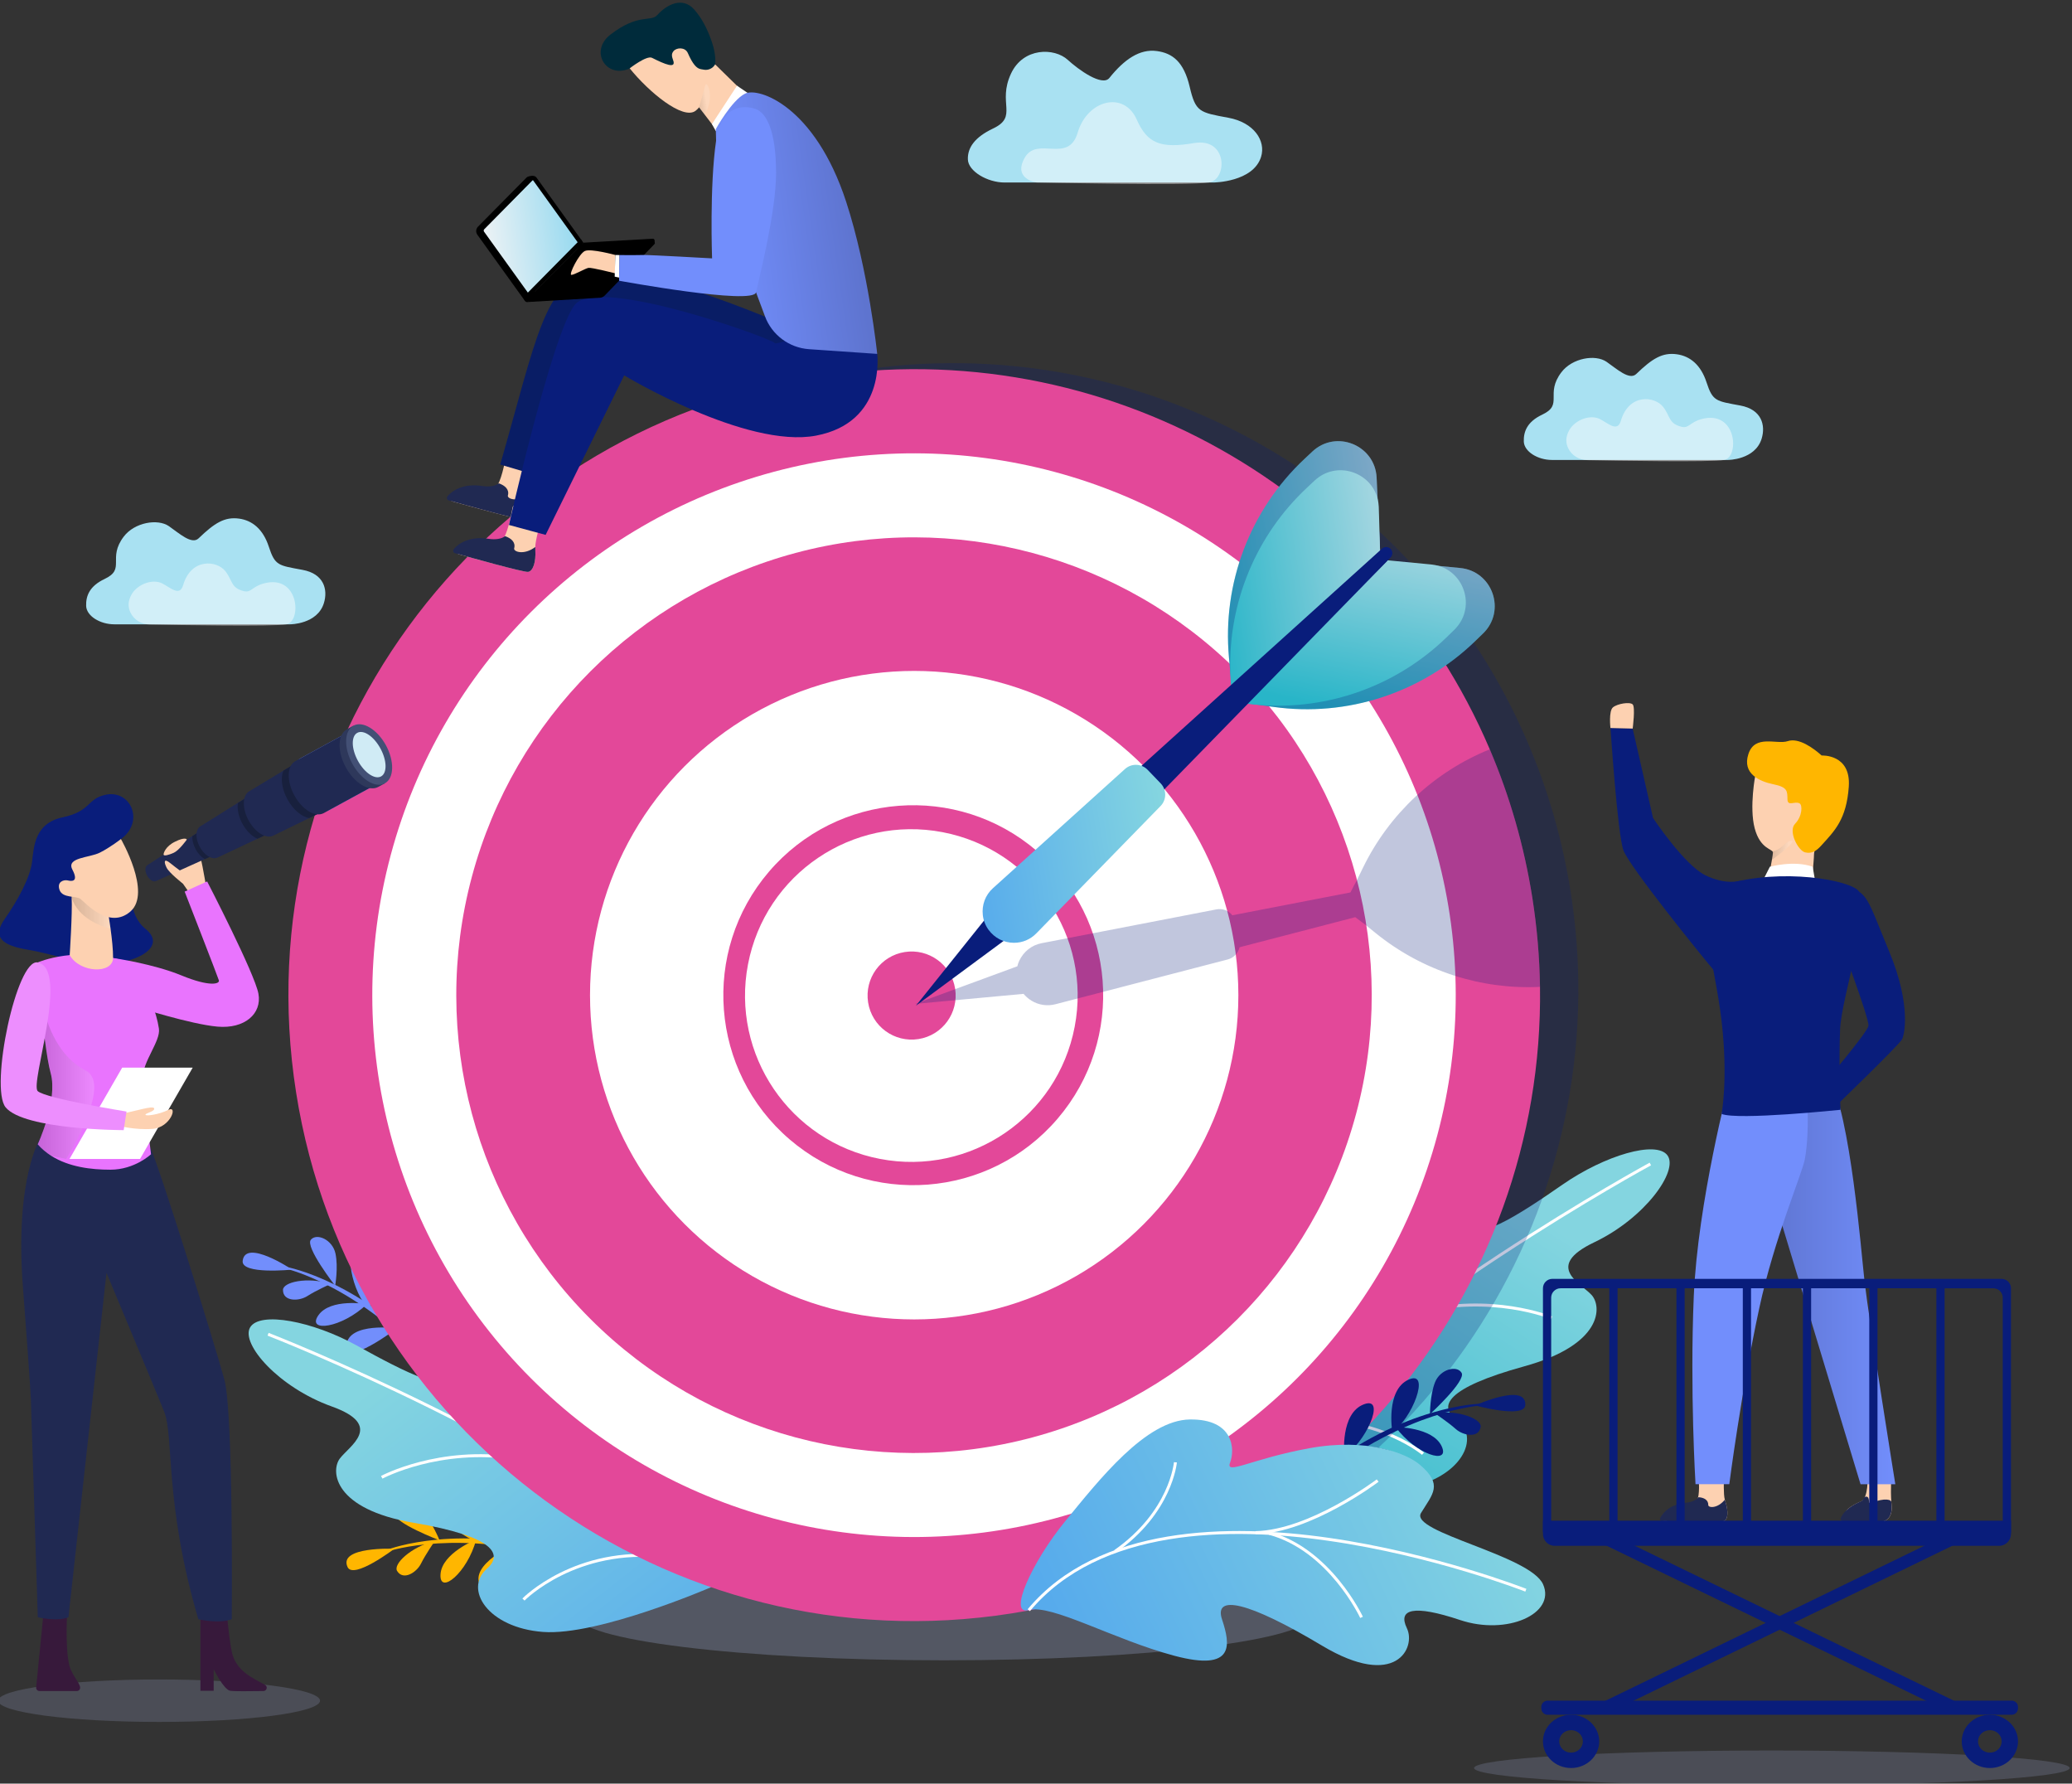 <?xml version="1.0" encoding="utf-8"?>
<!-- Generator: Adobe Illustrator 23.0.2, SVG Export Plug-In . SVG Version: 6.00 Build 0)  -->
<svg version="1.1" id="Layer_1" xmlns="http://www.w3.org/2000/svg" xmlns:xlink="http://www.w3.org/1999/xlink" x="0px" y="0px"
	 viewBox="0 0 330 284" style="enable-background:new 0 0 330 284;" xml:space="preserve">
<rect x="0" y="0" width="330" height="284" fill="#333333" stroke="none"/>
<style type="text/css">
	.st0{opacity:0.22;fill:#9FAAD4;}
	.st1{fill:#FFB600;}
	.st2{fill:#728EFC;}
	.st3{opacity:0.3;fill:#9FAAD4;}
	.st4{fill:url(#SVGID_1_);}
	.st5{fill:#FFFFFF;}
	.st6{fill:url(#SVGID_2_);}
	.st7{opacity:0.25;fill:#091D7B;}
	.st8{fill:#A9E1F2;}
	.st9{opacity:0.48;fill:#FFFFFF;}
	.st10{fill:#E34899;}
	.st11{fill:url(#SVGID_3_);}
	.st12{fill:url(#SVGID_4_);}
	.st13{fill:url(#SVGID_5_);}
	.st14{fill:#091D7B;}
	.st15{fill:url(#SVGID_6_);}
	.st16{fill:url(#SVGID_7_);}
	.st17{fill:url(#SVGID_8_);}
	.st18{fill:url(#SVGID_9_);}
	.st19{fill:#FDD1B1;}
	.st20{opacity:0.15;fill:url(#SVGID_10_);}
	.st21{fill:#202952;}
	.st22{fill:url(#SVGID_11_);}
	.st23{fill:#091D65;}
	.st24{fill:#002B3B;}
	.st25{fill:url(#SVGID_12_);}
	.st26{fill:url(#SVGID_13_);}
	.st27{opacity:0.15;fill:url(#SVGID_14_);}
	.st28{fill:#37193B;}
	.st29{fill:#18203D;}
	.st30{fill:#2E385B;}
	.st31{fill:#435075;}
	.st32{fill:#D0EBF5;}
	.st33{fill:#E974FE;}
	.st34{opacity:0.15;fill:url(#SVGID_15_);}
	.st35{fill:#ED8EFE;}
	.st36{opacity:0.15;fill:url(#SVGID_16_);}
	.st37{fill:url(#SVGID_17_);}
</style>
<g>
	<ellipse class="st0" cx="25.34" cy="270.8" rx="25.63" ry="3.38"/>
	<g>
		<path class="st1" d="M55.35,249.51c0.93,2.06,7.46-2.9,7.46-2.9S53.85,246.21,55.35,249.51z"/>
		<path class="st1" d="M63.24,250.13c-0.63-1.06,2.11-3.77,6.03-4.79c0,0-1.5,2.18-2.21,3.61
			C66.36,250.39,64.21,251.74,63.24,250.13z"/>
		<g>
			<path class="st1" d="M90.02,248.32c-16.8-5.02-27.97-1.38-28.08-1.34l-0.11-0.27c0.11-0.04,11.43-4.35,28.33,0.71L90.02,248.32z"
				/>
		</g>
		<path class="st1" d="M62.89,241c-0.23,1.47,7.11,4.26,7.11,4.26s-1.08-2.77-2.62-4.42C65.83,239.19,63.11,239.57,62.89,241z"/>
		<path class="st1" d="M75.85,245.13c0,0-5.49,2.17-5.69,5.55C69.95,254.05,74.43,250.46,75.85,245.13z"/>
		<path class="st1" d="M81.93,245.95c0,0-7.08,3.07-5.5,6.45C78.02,255.79,81.93,245.95,81.93,245.95z"/>
		<path class="st1" d="M85.09,246.28c0,0-1.84-6.43-5.88-6.37C75.17,239.96,81.59,246.02,85.09,246.28z"/>
		<path class="st1" d="M76.61,245.61c0,0-1.44-6.53-5.47-6.73C67.1,238.69,73.13,245.13,76.61,245.61z"/>
	</g>
	<g>
		<path class="st2" d="M38.65,200.76c-0.27,2.24,7.88,1.4,7.88,1.4S39.08,197.17,38.65,200.76z"/>
		<path class="st2" d="M45.07,205.39c0.01-1.23,3.76-2.13,7.64-0.97c0,0-2.42,1.08-3.76,1.95
			C47.61,207.23,45.06,207.27,45.07,205.39z"/>
		<g>
			<path class="st2" d="M68.91,217.74c-11.76-13.01-23.19-15.69-23.31-15.71l0.05-0.29c0.12,0.02,12.03,2.22,23.85,15.3
				L68.91,217.74z"/>
		</g>
		<path class="st2" d="M49.51,197.4c-0.96,1.14,3.87,7.33,3.87,7.33s0.52-2.93,0.05-5.13C52.96,197.38,50.44,196.29,49.51,197.4z"/>
		<path class="st2" d="M58.44,207.65c0,0-5.82-0.99-7.74,1.79C48.78,212.22,54.47,211.48,58.44,207.65z"/>
		<path class="st2" d="M63.22,211.51c0,0-7.65-1.05-8.05,2.66C54.77,217.89,63.22,211.51,63.22,211.51z"/>
		<path class="st2" d="M65.75,213.43c0,0,1.76-6.45-1.72-8.5C60.55,202.88,62.89,211.39,65.75,213.43z"/>
		<path class="st2" d="M58.84,208.46c0,0,2.16-6.33-1.18-8.59C54.31,197.61,56.12,206.25,58.84,208.46z"/>
	</g>
	<path class="st3" d="M208.93,257.17c0,3.98-26.23,7.2-58.58,7.2c-32.36,0-58.58-3.22-58.58-7.2c0-3.98,26.23-7.2,58.58-7.2
		C182.7,249.97,208.93,253.19,208.93,257.17z"/>
	<g>
		
			<linearGradient id="SVGID_1_" gradientUnits="userSpaceOnUse" x1="4528.389" y1="-160.34" x2="4547.542" y2="-88.516" gradientTransform="matrix(0.919 -0.394 0.394 0.919 -4033.871 2147.95)">
			<stop  offset="0" style="stop-color:#84D5E0"/>
			<stop  offset="1" style="stop-color:#57ABEC"/>
		</linearGradient>
		<path class="st4" d="M86.47,259.85c-8.77-0.67-12.64-6.8-8.93-10.06c2.62-2.3,1.22-5.13-11.61-7.31
			c-12.83-2.17-13.28-8.24-11.82-10.22c1.46-1.98,7.18-5.28-1.27-8.31c-8.45-3.02-14.52-9.96-13.01-12.58
			c1.51-2.62,9.95-1.03,17.08,2.92c7.13,3.95,16.13,8.68,14.65,3.7c-1.48-4.98,2.86-7.36,8.64-2.65c5.78,4.71,14.26,18.41,15.39,15
			c1.06-3.18,4.21-5.3,9.09,2.91c4.08,6.87,8.57,19.48,8.57,19.48S95.23,260.52,86.47,259.85z"/>
		<g>
			<path class="st5" d="M113.11,252.19c-25.62-22.03-70.06-39.35-70.5-39.52l0.17-0.44c0.45,0.17,44.96,17.52,70.64,39.6
				L113.11,252.19z"/>
		</g>
		<g>
			<path class="st5" d="M60.91,235.44l-0.23-0.42c0.09-0.05,9.23-4.92,21.44-3.04l-0.07,0.47C70.01,230.59,61,235.39,60.91,235.44z"
				/>
		</g>
		<g>
			<path class="st5" d="M83.54,254.86l-0.34-0.33c0.08-0.09,8.4-8.53,22.7-6.91l-0.05,0.47C91.8,246.49,83.62,254.77,83.54,254.86z"
				/>
		</g>
		<g>
			<path class="st5" d="M83.33,233.21c-3.31-1.97-6.29-13.27-6.41-13.75l0.46-0.12c0.03,0.12,3.05,11.59,6.2,13.46L83.33,233.21z"/>
		</g>
	</g>
	<g>
		
			<linearGradient id="SVGID_2_" gradientUnits="userSpaceOnUse" x1="5871.818" y1="1200.38" x2="5890.816" y2="1271.621" gradientTransform="matrix(-0.954 -0.299 -0.299 0.954 6203.171 802.827)">
			<stop  offset="0" style="stop-color:#84D5E0"/>
			<stop  offset="1" style="stop-color:#28B5C8"/>
		</linearGradient>
		<path class="st6" d="M224.07,236.91c8.65-1.56,11.89-8.04,7.87-10.91c-2.84-2.03-1.73-4.98,10.82-8.44
			c12.54-3.46,12.38-9.54,10.73-11.36c-1.65-1.82-7.68-4.53,0.42-8.39c8.1-3.86,13.44-11.37,11.67-13.83
			c-1.76-2.45-10-0.02-16.7,4.63s-15.18,10.26-14.2,5.16c0.97-5.1-3.59-7.03-8.87-1.76c-5.27,5.27-12.33,19.75-13.8,16.48
			c-1.38-3.06-4.72-4.85-8.75,3.82c-3.37,7.25-5.37,20.25-5.37,20.25S215.42,238.47,224.07,236.91z"/>
		<g>
			<path class="st5" d="M198.06,232.72l-0.34-0.33c23.32-24.56,64.6-47.03,65.01-47.26l0.23,0.42
				C262.54,185.77,221.33,208.22,198.06,232.72z"/>
		</g>
		<g>
			<path class="st5" d="M247.03,210.05c-0.09-0.04-9.54-3.9-21.34-0.84l-0.12-0.46c11.95-3.1,21.55,0.82,21.64,0.86L247.03,210.05z"
				/>
		</g>
		<g>
			<path class="st5" d="M226.48,231.65c-0.09-0.08-9.05-7.48-22.87-4.48l-0.1-0.46c14.05-3.06,23.19,4.5,23.28,4.58L226.48,231.65z"
				/>
		</g>
		<g>
			<path class="st5" d="M224.5,210.09l-0.28-0.38c2.94-2.18,4.79-13.9,4.8-14.02l0.47,0.07C229.42,196.25,227.6,207.79,224.5,210.09
				z"/>
		</g>
	</g>
	<path class="st0" d="M329.63,281.52c0,1.54-21.24,2.79-47.43,2.79c-26.2,0-47.43-1.25-47.43-2.79c0-1.54,21.24-2.79,47.43-2.79
		C308.4,278.74,329.63,279.98,329.63,281.52z"/>
	<path class="st7" d="M250.15,141.99c0.75,4.76,1.15,9.51,1.22,14.19c0.7,48.79-34.55,91.94-84.16,99.76
		C112.84,264.5,61.82,227.37,53.26,173C44.7,118.63,81.83,67.61,136.2,59.05c46.05-7.25,89.7,18.28,107.17,59.3
		C246.53,125.76,248.84,133.68,250.15,141.99z"/>
	<g>
		<path class="st8" d="M159.98,29.06h33.3c0,0,6.33-0.05,7.57-4.1c0.78-2.54-1.13-5.46-5.21-6.21c-4.6-0.85-5.22-0.9-6.16-4.92
			c-0.94-4.01-2.75-5.36-5.22-5.7c-2.74-0.38-5.21,1.33-7.57,4.28c-1.14,1.42-4.93-1.32-6.62-2.87c-2.13-1.96-7.09-2.02-9.05,2.18
			c-2.21,4.74,1.2,6.83-2.87,8.75c-2.87,1.36-4.06,3.02-4,4.91C154.2,27.26,157.26,29.06,159.98,29.06z"/>
		<path class="st9" d="M165.12,29.06c0,0-3.86-0.51-1.92-3.94c2-3.53,6.96,1.04,8.44-4c1.53-5.21,7.36-6.7,9.4-2.09
			c1.68,3.8,3.79,4.66,9.14,3.75c5.35-0.91,5.34,5.77,2.38,6.28C189.6,29.57,165.12,29.06,165.12,29.06z"/>
	</g>
	<g>
		<path class="st8" d="M247.19,73.24h27.99c0,0,4.35,0.01,5.39-3.39c0.65-2.13,0.02-4.65-3.4-5.28c-3.86-0.72-4.38-0.64-5.38-3.7
			c-0.92-2.81-2.65-4.17-4.73-4.46c-2.3-0.32-3.92,0.69-6.46,3.14c-1.1,1.06-3.13-0.84-4.73-1.94c-1.79-1.23-5.46-0.61-7.19,1.66
			c-2.66,3.5,0.38,5.13-3.05,6.75c-2.42,1.14-2.99,2.71-2.94,4.3C242.76,71.91,244.91,73.24,247.19,73.24z"/>
		<path class="st9" d="M252.82,73.27c-1.29-0.02-2.5-0.73-3.06-1.9c-0.37-0.77-0.47-1.74,0.17-2.88c0.94-1.65,3.35-2.54,4.89-1.76
			c1.31,0.66,2.78,2.15,3.33,0.27c1.28-4.38,5.4-3.95,6.75-2.19c1.14,1.48,0.84,2.65,2.93,3.15c1.18,0.28,1.28-0.72,3.16-1.23
			c5.66-1.53,6.08,6.09,3.59,6.52C272.48,73.61,257.39,73.36,252.82,73.27z"/>
	</g>
	<g>
		<path class="st8" d="M18.21,99.41H46.2c0,0,4.35,0.01,5.39-3.39c0.65-2.13,0.02-4.65-3.4-5.28c-3.86-0.72-4.38-0.64-5.38-3.7
			c-0.92-2.81-2.65-4.17-4.72-4.46c-2.3-0.32-3.92,0.69-6.46,3.14c-1.1,1.06-3.13-0.84-4.73-1.94c-1.79-1.23-5.46-0.61-7.19,1.66
			c-2.66,3.5,0.38,5.13-3.05,6.75c-2.42,1.14-2.99,2.71-2.94,4.3C13.78,98.08,15.93,99.41,18.21,99.41z"/>
		<path class="st9" d="M23.84,99.44c-1.29-0.02-2.5-0.73-3.06-1.9c-0.37-0.77-0.47-1.74,0.17-2.88c0.94-1.65,3.35-2.54,4.89-1.76
			c1.31,0.66,2.78,2.15,3.33,0.27c1.28-4.38,5.4-3.95,6.75-2.19c1.14,1.48,0.84,2.65,2.93,3.15c1.18,0.28,1.28-0.73,3.16-1.23
			c5.66-1.53,6.08,6.09,3.59,6.52C43.49,99.78,28.41,99.53,23.84,99.44z"/>
	</g>
	<path class="st10" d="M244.05,142.95c0.75,4.76,1.15,9.51,1.22,14.19c0.7,48.79-34.55,91.94-84.16,99.76
		c-54.37,8.56-105.39-28.57-113.95-82.94S75.73,68.57,130.1,60.01c46.05-7.25,89.7,18.28,107.17,59.3
		C240.43,126.72,242.74,134.64,244.05,142.95z"/>
	
		<ellipse transform="matrix(0.707 -0.707 0.707 0.707 -69.399 149.369)" class="st5" cx="145.6" cy="158.46" rx="86.29" ry="86.29"/>
	
		<ellipse transform="matrix(0.707 -0.707 0.707 0.707 -69.399 149.369)" class="st10" cx="145.6" cy="158.46" rx="72.91" ry="72.91"/>
	<circle class="st5" cx="145.6" cy="158.46" r="51.63"/>
	
		<ellipse transform="matrix(0.65 -0.759 0.759 0.65 -69.46 165.976)" class="st10" cx="145.6" cy="158.46" rx="30.27" ry="30.27"/>
	
		<ellipse transform="matrix(0.188 -0.982 0.982 0.188 -37.817 271.296)" class="st5" cx="145.19" cy="158.52" rx="26.49" ry="26.49"/>
	<path class="st10" d="M152.12,157.43c0.6,3.83-2.01,7.42-5.84,8.02c-3.83,0.6-7.42-2.01-8.02-5.84c-0.6-3.83,2.01-7.42,5.84-8.02
		C147.92,150.99,151.52,153.6,152.12,157.43z"/>
	<path class="st7" d="M244.05,142.95c0.75,4.76,1.15,9.51,1.22,14.19c-9.4,0.46-18.74-2.54-26.18-8.57l-1.7-1.38
		c-0.52-0.37-1.03-0.76-1.54-1.15l-18.43,4.79c-0.21,0.91-0.91,1.68-1.87,1.94l-27.44,7.13c-1.32,0.34-2.68,0.14-3.84-0.57
		c-0.49-0.3-0.9-0.67-1.25-1.08l-17.28,1.6l16.29-5.99c0.07-0.29,0.16-0.58,0.29-0.85c0.7-1.5,2.01-2.53,3.59-2.83l27.83-5.38
		c0.98-0.19,1.94,0.2,2.53,0.94l18.81-3.64c0.33-0.67,0.68-1.32,1.04-1.97l0.96-1.97c4.2-8.63,11.44-15.31,20.2-18.85
		C240.43,126.72,242.74,134.64,244.05,142.95z"/>
	<g>
		<g>
			<g>
				
					<linearGradient id="SVGID_3_" gradientUnits="userSpaceOnUse" x1="3147.961" y1="-125.302" x2="3175.981" y2="-125.302" gradientTransform="matrix(-0.988 0.156 0.156 0.988 3350.069 -279.015)">
					<stop  offset="0" style="stop-color:#A1D5E0"/>
					<stop  offset="1" style="stop-color:#28B5C8"/>
				</linearGradient>
				<path class="st11" d="M196.12,109.06l23.68-21.34l-0.39-8.24l-0.16-3.43c-0.25-5.18-6.46-7.7-10.24-4.15l-1.27,1.19
					c-8.65,8.12-13.08,19.77-12.01,31.58l0.2,2.18l0.19,2.16L196.12,109.06z"/>
				<path class="st7" d="M196.12,109.06l23.68-21.34l-0.39-8.24l-0.16-3.43c-0.25-5.18-6.46-7.7-10.24-4.15l-1.27,1.19
					c-8.65,8.12-13.08,19.77-12.01,31.58l0.2,2.18l0.19,2.16L196.12,109.06z"/>
				
					<linearGradient id="SVGID_4_" gradientUnits="userSpaceOnUse" x1="3148.349" y1="-122.978" x2="3176.059" y2="-122.978" gradientTransform="matrix(-0.988 0.156 0.156 0.988 3350.069 -279.015)">
					<stop  offset="0" style="stop-color:#A1D5E0"/>
					<stop  offset="1" style="stop-color:#28B5C8"/>
				</linearGradient>
				<path class="st12" d="M196.12,109.03l0,0.03l23.68-21.34l-0.21-7.04c-0.02-0.42-0.08-0.82-0.17-1.2
					c-1.05-4.35-6.58-6.21-10.06-2.95l-1.27,1.19c-8.05,7.56-12.44,18.18-12.15,29.14c0.02,0.74,0.06,1.49,0.12,2.23L196.12,109.03z
					"/>
			</g>
			
				<linearGradient id="SVGID_5_" gradientUnits="userSpaceOnUse" x1="3149.271" y1="-116.118" x2="3175.981" y2="-116.118" gradientTransform="matrix(-0.988 0.156 0.156 0.988 3350.069 -279.015)">
				<stop  offset="0" style="stop-color:#A1D5E0"/>
				<stop  offset="1" style="stop-color:#28B5C8"/>
			</linearGradient>
			<polygon class="st13" points="196.12,109.06 219.8,87.72 196.12,109.03 			"/>
		</g>
		<polygon class="st14" points="161.01,148.96 157.63,145.45 145.87,160.14 		"/>
		<g>
			<g>
				
					<linearGradient id="SVGID_6_" gradientUnits="userSpaceOnUse" x1="-1880.673" y1="7138.383" x2="-1852.652" y2="7138.383" gradientTransform="matrix(-0.203 0.979 -0.979 -0.203 6830.363 3376.65)">
					<stop  offset="0" style="stop-color:#A1D5E0"/>
					<stop  offset="1" style="stop-color:#28B5C8"/>
				</linearGradient>
				<path class="st15" d="M198.48,111.96l22.45-22.63l8.21,0.78l3.41,0.33c5.17,0.49,7.38,6.82,3.65,10.43l-1.25,1.21
					c-8.53,8.25-20.37,12.12-32.12,10.48l-2.17-0.3l-2.15-0.3L198.48,111.96z"/>
				<path class="st7" d="M198.48,111.96l22.45-22.63l8.21,0.78l3.41,0.33c5.17,0.49,7.38,6.82,3.65,10.43l-1.25,1.21
					c-8.53,8.25-20.37,12.12-32.12,10.48l-2.17-0.3l-2.15-0.3L198.48,111.96z"/>
				
					<linearGradient id="SVGID_7_" gradientUnits="userSpaceOnUse" x1="-1880.285" y1="7140.707" x2="-1852.574" y2="7140.707" gradientTransform="matrix(-0.203 0.979 -0.979 -0.203 6830.363 3376.65)">
					<stop  offset="0" style="stop-color:#A1D5E0"/>
					<stop  offset="1" style="stop-color:#28B5C8"/>
				</linearGradient>
				<path class="st16" d="M198.51,111.96l-0.03,0l22.45-22.63l-0.08-0.13l7.1,0.68c0.42,0.04,0.81,0.12,1.19,0.23
					c4.29,1.26,5.89,6.87,2.46,10.19l-1.25,1.22c-7.93,7.67-18.75,11.56-29.69,10.74c-0.74-0.05-1.48-0.13-2.22-0.23L198.51,111.96z
					"/>
			</g>
			
				<linearGradient id="SVGID_8_" gradientUnits="userSpaceOnUse" x1="-1879.363" y1="7147.566" x2="-1852.652" y2="7147.566" gradientTransform="matrix(-0.203 0.979 -0.979 -0.203 6830.363 3376.65)">
				<stop  offset="0" style="stop-color:#A1D5E0"/>
				<stop  offset="1" style="stop-color:#28B5C8"/>
			</linearGradient>
			<polygon class="st17" points="198.48,111.96 220.93,89.33 198.51,111.96 			"/>
		</g>
		<path class="st14" d="M158.59,147.9L158.59,147.9c1.41,1.46,3.74,1.47,5.16,0.02l57.73-59.16c0.37-0.38,0.37-0.98,0-1.36l0,0
			c-0.37-0.38-0.97-0.4-1.36-0.05l-61.36,55.4C157.27,144.1,157.19,146.44,158.59,147.9z"/>
		
			<linearGradient id="SVGID_9_" gradientUnits="userSpaceOnUse" x1="3189.079" y1="-84.73" x2="3220.802" y2="-84.73" gradientTransform="matrix(-0.988 0.156 0.156 0.988 3350.069 -279.015)">
			<stop  offset="0" style="stop-color:#84D5E0"/>
			<stop  offset="1" style="stop-color:#57ABEC"/>
		</linearGradient>
		<path class="st18" d="M158.14,141.43c-1.2,1.08-1.79,2.64-1.61,4.28c0.09,0.84,0.41,1.65,0.91,2.34c0.97,1.32,2.43,2.06,4.03,2.07
			c1.36,0.01,2.63-0.53,3.58-1.5l19.79-20.28c0.98-1,0.98-2.6,0.01-3.61l-2.07-2.15c-0.97-1.01-2.57-1.07-3.61-0.13L158.14,141.43z"
			/>
	</g>
	<g>
		<g>
			<path class="st14" d="M293.91,141.02c3.67,1.26,3.3,1.62,6.99,10.52c3.64,8.79,2.33,13.56,2,14.01
				c-1.01,1.4-10.4,10.45-10.4,10.45l-2.27-3.17c0,0,7.19-8.39,7.35-9.5c0.16-1.11-4.5-13.44-4.45-13.46
				C296.52,148.67,291.81,140.3,293.91,141.02z"/>
			<g>
				<path class="st19" d="M279.58,123.36c0,0-1.01,5.12-0.12,8.52c0.9,3.39,2.91,3.27,2.91,3.87c0,0.6-1.22,6.81-1.22,6.81
					l7.07,1.09c0,0,0.71-6.71,0.69-7.61c-0.02-0.9,2.28-7.02,0.89-9.35C288.41,124.36,279.58,123.36,279.58,123.36z"/>
				<path class="st1" d="M290.13,120.3c-1.3-1.17-3.64-2.88-5.4-2.29c-1.76,0.59-5.25-1.15-6.28,2.09c-0.98,3.07,1.73,4.32,4,4.78
					c2.27,0.46,2.21,1.1,2.23,2.36c0.01,1.26,1.18,0.25,1.94,0.69c0.47,0.27,0.44,2.03-0.72,3.23c-1.16,1.2,0.51,4.31,1.59,4.56
					c1.08,0.25,1.78-0.2,2.61-1.12c2.06-2.28,3.98-4.1,4.35-9.34C294.82,120.02,290.13,120.3,290.13,120.3z"/>
				
					<linearGradient id="SVGID_10_" gradientUnits="userSpaceOnUse" x1="5371.65" y1="812.744" x2="5374.731" y2="812.744" gradientTransform="matrix(-0.996 -0.09 -0.09 0.996 5708.122 -190.416)">
					<stop  offset="0" style="stop-color:#FFFFFF"/>
					<stop  offset="1" style="stop-color:#000000"/>
				</linearGradient>
				<path class="st20" d="M285.03,133.92c-0.78,0.18-1.51,1.55-2.78,1.61l-0.06,1.4C282.2,136.93,286.95,133.48,285.03,133.92z"/>
			</g>
			<path class="st5" d="M280.92,139.91l0.96-1.9c0,0,3.83-1.07,6.82,0l0.45,2.62L280.92,139.91z"/>
			<g>
				<path class="st19" d="M294.34,240.24c-0.84,0.69-0.34,2.05,0.74,2.05h4.49c0.8,0,1.9-0.64,1.69-2.69
					c-0.01-0.13-0.02-0.26-0.03-0.39c-0.08-1-0.08-2.17-0.05-3.14c0.03-1.15,0.09-2.02,0.09-2.02l-3.42-2.06l-0.68-0.41
					c0,0,0.02,0.14,0.05,0.39c0.1,0.76,0.29,2.52,0.22,4.11c-0.05,1.07-0.22,2.05-0.61,2.61c-0.13,0.18-0.28,0.31-0.46,0.39
					C295.47,239.45,294.81,239.85,294.34,240.24z"/>
				<path class="st21" d="M293.19,241.67c-0.13,0.3,0.09,0.62,0.41,0.62h5.96c0.8,0,1.9-0.64,1.69-2.69
					c-0.01-0.13-0.02-0.26-0.03-0.39c0.06-0.39-0.92-0.81-3.27,0.12c-0.51,0.2-0.03-1.04-0.75-1.02c-0.37,0.01-0.45,0.47-0.6,0.6
					c-0.08,0.07-0.17,0.12-0.26,0.16C294.25,239.96,293.48,241.01,293.19,241.67z"/>
			</g>
			<linearGradient id="SVGID_11_" gradientUnits="userSpaceOnUse" x1="280.8" y1="203.948" x2="301.857" y2="203.948">
				<stop  offset="0" style="stop-color:#5E74CF"/>
				<stop  offset="1" style="stop-color:#728EFC"/>
			</linearGradient>
			<path class="st22" d="M280.8,185.03l15.52,51.3h5.54c0,0-4.21-26.2-4.91-32.38c-0.55-4.88-2.22-26.2-5.62-32.38l-10.53,1.11
				V185.03z"/>
			<g>
				<path class="st19" d="M274.59,242.19c-0.49,0.19-6.73,0.08-9.34,0.02c-0.53-0.01-0.78-0.66-0.39-1.03
					c0.64-0.62,1.79-1.34,3.75-1.52c0.85-0.08,1.37-0.36,1.68-0.82c0.43-0.64,0.32-3.12,0.23-4.4c-0.02-0.27,0.57-0.66,0.54-0.96
					c-0.22-2.67,3.78,0.4,3.78,0.4s-0.31,0.68-0.3,1.22c0.03,0.78-0.07,2.77,0.16,3.68c0.03,0.13,0.07,0.26,0.11,0.38
					C275.3,240.7,275.2,241.95,274.59,242.19z"/>
				<path class="st21" d="M274.59,242.19c-0.53,0.2-7.81,0.06-9.9,0.01c-0.27-0.01-0.37-0.29-0.25-0.53c0.42-0.84,1.6-2.16,4.11-2.4
					c0.85-0.08,1.66-0.42,1.96-0.87c0.88,0.05,1.58,0.44,1.56,1.24c-0.01,0.47,1.48,0.6,2.64-0.85c0.03,0.13,0.07,0.26,0.11,0.38
					C275.3,240.7,275.2,241.95,274.59,242.19z"/>
			</g>
			<path class="st2" d="M275.42,172.36c0,0-5.03,19.04-5.66,34.08c-0.63,15.04,0.28,29.88,0.28,29.88h5.38c0,0,1.88-14.65,4.79-28.1
				c2.39-11.07,6.81-21.34,7.24-23.63c0.95-5.07,0.17-13.02,0.17-13.02L275.42,172.36z"/>
			<path class="st14" d="M273.12,141.41c8.63-3.32,20.2-1.62,22.64,0.21c2.69,2.01-2.45,16.97-2.69,22.2
				c-0.24,5.22,0.06,12.89,0.06,12.89s-16.37,1.7-18.94,0.66c0,0,1.07-5.55,0-14.81C273.12,153.29,269.59,142.77,273.12,141.41z"/>
			<path class="st14" d="M277.24,140.22c0,0-2.27,0.8-5.65-0.86c-3.38-1.67-8.32-9.12-8.32-9.12l-3.24-14.23l-3.53-0.09
				c0,0,1.11,16.87,2.06,19.48c0.95,2.61,12.67,17.08,14.31,19C274.51,156.33,277.24,140.22,277.24,140.22z"/>
			<path class="st19" d="M260.03,116.01c0,0,0.45-3.41,0-3.85c-0.45-0.44-2.43-0.12-3.14,0.47c-0.71,0.59-0.4,3.29-0.4,3.29
				L260.03,116.01z"/>
		</g>
		<g>
			<path class="st14" d="M318.39,246.14h-70.77c-1.04,0-1.88-0.84-1.88-1.88v-2.12h74.54v2.12
				C320.27,245.29,319.43,246.14,318.39,246.14z"/>
			<path class="st14" d="M247.24,203.63c-0.83,0-1.5,0.67-1.5,1.5l0,0v38.78l1.31,1.67v-38.95c0-0.83,0.67-1.5,1.5-1.5h7.76v38.78
				l1.31,1.67v-40.45H267v38.78l1.31,1.67v-40.45h9.26v38.78l1.31,1.67v-40.45h8.26v38.78l1.31,1.67v-40.45h9.26v38.78l1.31,1.67
				v-40.45h9.38v38.78l1.31,1.67v-40.45h7.76c0.83,0,1.5,0.67,1.5,1.5v37.28l1.31,0.13v-38.91l0,0c0-0.83-0.67-1.5-1.5-1.5H247.24z"
				/>
			<path class="st14" d="M320.39,273.04h-73.9c-0.56,0-1.01-0.45-1.01-1.01v-0.23c0-0.56,0.45-1.01,1.01-1.01h73.9
				c0.56,0,1.01,0.45,1.01,1.01v0.23C321.39,272.59,320.94,273.04,320.39,273.04z"/>
			<path class="st14" d="M250.22,273.04c-2.48,0-4.48,1.9-4.48,4.24s2,4.24,4.48,4.24c2.47,0,4.48-1.9,4.48-4.24
				S252.69,273.04,250.22,273.04z M250.22,279.07c-1.04,0-1.89-0.8-1.89-1.79c0-0.99,0.84-1.79,1.89-1.79c1.04,0,1.88,0.8,1.88,1.79
				C252.1,278.27,251.26,279.07,250.22,279.07z"/>
			<path class="st14" d="M316.92,273.04c-2.48,0-4.48,1.9-4.48,4.24s2,4.24,4.48,4.24c2.47,0,4.48-1.9,4.48-4.24
				S319.39,273.04,316.92,273.04z M316.92,279.07c-1.04,0-1.89-0.8-1.89-1.79c0-0.99,0.84-1.79,1.89-1.79c1.04,0,1.88,0.8,1.88,1.79
				C318.8,278.27,317.96,279.07,316.92,279.07z"/>
			<g>
				<path class="st14" d="M310.48,272.61l-54.94-26.65c-0.43-0.21-0.61-0.73-0.4-1.17l0.09-0.18c0.21-0.43,0.73-0.61,1.17-0.4
					l54.94,26.66c0.43,0.21,0.61,0.73,0.4,1.17l-0.09,0.18C311.44,272.64,310.91,272.82,310.48,272.61z"/>
				<path class="st14" d="M255.55,270.88l54.92-26.69c0.43-0.21,0.96-0.03,1.17,0.4l0.09,0.18c0.21,0.43,0.03,0.96-0.4,1.17
					l-54.92,26.69c-0.43,0.21-0.96,0.03-1.17-0.4l-0.09-0.18C254.94,271.62,255.12,271.09,255.55,270.88z"/>
			</g>
		</g>
	</g>
	<g>
		<g>
			<path class="st19" d="M83.09,82.65c-0.63,0.07-7.93-1.94-10.97-2.79c-0.62-0.17-0.71-1-0.15-1.32c0.94-0.54,2.51-1.03,4.86-0.65
				c1.02,0.16,1.72-0.01,2.22-0.45c0.7-0.62,1.32-3.57,1.6-5.1c0.06-0.33,0.87-0.61,0.93-0.97c0.55-3.2,4.32,1.62,4.32,1.62
				s-0.57,0.71-0.72,1.35c-0.21,0.93-0.91,3.23-0.93,4.37c0,0.17,0,0.33,0.01,0.48C84.38,81.12,83.88,82.56,83.09,82.65z"/>
			<path class="st21" d="M83.09,82.65c-0.68,0.08-9.19-2.29-11.64-2.98c-0.31-0.09-0.35-0.45-0.14-0.7
				c0.74-0.86,2.54-2.06,5.55-1.58c1.02,0.16,2.07,0.01,2.57-0.43c1.01,0.33,1.72,1,1.46,1.93c-0.15,0.55,1.56,1.16,3.36-0.2
				c0,0.17,0,0.33,0.01,0.48C84.38,81.12,83.88,82.56,83.09,82.65z"/>
		</g>
		<path class="st23" d="M124.07,51.35c0,0-22.3-9.64-29.85-8.04c-7.54,1.6-8.79,10.58-14.55,30.66l6.66,1.97l9.82-21.06l32,5.31
			L124.07,51.35z"/>
		<path class="st24" d="M114.37,11.46l-0.47-1.21c0,0,0.22-1.42-0.52-3.56c-0.73-2.14-1.64-3.86-2.83-5.19
			c-1.85-2.07-4.34-0.8-5.87,0.9c-1.03,1.15-3.03-0.33-7.48,3.13c-3.35,2.6-0.7,7.05,3.09,5.37c4.3-1.91,10.14,2.44,10.14,2.44
			l3.46-0.5L114.37,11.46z"/>
		<path class="st19" d="M103.85,9.21c2.04,1.03,3.86,1.78,3.37,0.42c-0.23-0.64-0.32-1.04,0.05-1.49c0.49-0.59,1.85-0.67,2.28,0.31
			c0.76,1.74,1.4,2.48,2.11,2.57c0.13,0.02,0.27,0.04,0.41,0.07c0.72,0.15,1.46-0.2,1.83-0.84l0,0l4.76,4.66L114,20.56l-2.66-3.47
			c-0.17,0.21-0.36,0.4-0.57,0.56c-2.01,1.5-7.45-3-10.48-6.77C100.3,10.88,102.99,8.77,103.85,9.21z"/>
		<polygon class="st5" points="119.17,14.86 117.38,13.65 113.39,19.76 114.01,20.88 		"/>
		<g>
			<path class="st19" d="M84.09,91.06c-0.63,0.07-7.93-1.94-10.97-2.79c-0.62-0.17-0.71-1-0.15-1.32c0.94-0.54,2.51-1.03,4.86-0.65
				c1.02,0.16,1.72-0.01,2.22-0.45c0.7-0.62,1.32-3.57,1.6-5.1c0.06-0.33,0.87-0.61,0.93-0.97c0.55-3.2,4.32,1.62,4.32,1.62
				s-0.57,0.71-0.72,1.35c-0.21,0.93-0.91,3.23-0.93,4.37c0,0.17,0,0.33,0.01,0.48C85.38,89.53,84.88,90.97,84.09,91.06z"/>
			<path class="st21" d="M84.09,91.06c-0.68,0.08-9.19-2.29-11.64-2.98c-0.31-0.09-0.35-0.45-0.14-0.7
				c0.74-0.86,2.54-2.06,5.55-1.58c1.02,0.16,2.07,0.01,2.57-0.43c1.01,0.33,1.72,1,1.46,1.93c-0.15,0.55,1.56,1.16,3.36-0.2
				c0,0.17,0,0.33,0.01,0.48C85.38,89.53,84.88,90.97,84.09,91.06z"/>
		</g>
		<path class="st14" d="M135.13,50.26l4.58,6.09c0,0,1.45,10.88-9.72,13.01c-11.16,2.13-30.58-9.59-30.58-9.59L86.9,85.17
			l-5.84-1.58c0,0,6.83-30.31,10.47-35.04c3.65-4.74,31.62,5.44,31.85,6.07C123.62,55.24,135.13,50.26,135.13,50.26z"/>
		<g>
			<polygon points="104.22,38.2 104.29,38.71 102.43,39.25 			"/>
			<polygon points="92.91,38.64 92.51,38.09 91.76,40.42 			"/>
			<polygon points="84.87,28 84.24,28.09 84.23,28.84 			"/>
			<path d="M84.06,48.09c0,0-0.34,0.12-0.58-0.35c-0.24-0.48,1.07-1.75,1.07-1.75l1.41,0.93L84.06,48.09z"/>
			<path d="M83.48,47.74l8.92-9.02l-7.43-10.33c-0.27-0.38-0.82-0.42-1.14-0.09l-7.7,7.79c-0.34,0.35-0.39,0.89-0.1,1.29
				L83.48,47.74z"/>
			<path d="M83.99,47.66l11.51-0.68c0.28-0.02,0.55-0.14,0.74-0.34l7.92-8.19c0.17-0.17,0.03-0.46-0.2-0.44l-11.05,0.63L83.99,47.66
				z"/>
			<path d="M84.06,48.09l11.5-0.68c0.28-0.02,0.55-0.14,0.74-0.34l7.92-8.19c0.17-0.17,0.03-0.46-0.2-0.44l-11.05,0.63L84.06,48.09z
				"/>
			<path d="M84.41,47.24L92.55,39c0.21-0.21,0.23-0.53,0.06-0.77l-7.14-9.92c-0.27-0.38-0.82-0.42-1.14-0.09l-7.7,7.79
				c-0.34,0.35-0.39,0.89-0.1,1.29l7.11,9.87C83.83,47.43,84.19,47.46,84.41,47.24z"/>
			
				<linearGradient id="SVGID_12_" gradientUnits="userSpaceOnUse" x1="3504.877" y1="-196.632" x2="3519.419" y2="-196.632" gradientTransform="matrix(-0.99 0.143 0.143 0.99 3588.692 -271.394)">
				<stop  offset="0" style="stop-color:#9CDBF0"/>
				<stop  offset="1" style="stop-color:#F0F3F5"/>
			</linearGradient>
			<path class="st25" d="M92,38.57l-7.09-9.85l-0.09-0.01l-7.69,7.79c-0.11,0.11-0.12,0.28-0.03,0.4l6.97,9.69L92,38.57z"/>
		</g>
		<path class="st19" d="M98,40.6c0,0-3.9-1.06-4.84-0.64c-0.94,0.42-2.61,3.77-2.17,3.81c0.43,0.03,2.24-1.04,2.75-1.12
			c0.51-0.07,4.24,0.87,4.24,0.87L98,40.6z"/>
		
			<linearGradient id="SVGID_13_" gradientUnits="userSpaceOnUse" x1="3460.146" y1="-192.255" x2="3481.198" y2="-192.255" gradientTransform="matrix(-0.99 0.143 0.143 0.99 3588.692 -271.394)">
			<stop  offset="0" style="stop-color:#5E74CF"/>
			<stop  offset="1" style="stop-color:#728EFC"/>
		</linearGradient>
		<path class="st26" d="M114,20.56c0,0,2.52-4.57,4.66-5.65c2.14-1.07,11.12,1.96,16.1,17.2c3.56,10.89,4.95,24.24,4.95,24.24
			l-10.86-0.75c-3.17-0.22-5.92-2.27-7.02-5.25c-1.69-4.58-4.18-11.13-5.53-13.93C114.11,31.89,114,20.56,114,20.56z"/>
		<path class="st2" d="M120.39,17.37c0,0-5.27-2.18-6.34,5.04c-1.06,7.22-0.64,18.73-0.64,18.73s-9.89-0.56-10.95-0.54
			c-1.74,0.04-3.82,0.01-3.82,0.01L98.6,44.7c0,0,21.37,3.93,21.81,1.85c0.58-2.7,3.17-12.72,3.19-18.98
			C123.61,20.78,122.04,17.99,120.39,17.37z"/>
		
			<linearGradient id="SVGID_14_" gradientUnits="userSpaceOnUse" x1="3480.64" y1="-214.213" x2="3482.658" y2="-214.213" gradientTransform="matrix(-0.99 0.143 0.143 0.99 3588.692 -271.394)">
			<stop  offset="0" style="stop-color:#FFFFFF"/>
			<stop  offset="1" style="stop-color:#000000"/>
		</linearGradient>
		<path class="st27" d="M111.34,17.09c0,0,0.75-2.54,0.97-3.49c0.22-0.96,1.63,1.71-0.06,4.68L111.34,17.09z"/>
		<polygon class="st5" points="98.64,40.61 98,40.6 97.9,44.05 98.6,44.2 		"/>
	</g>
	<g>
		<path class="st19" d="M30.17,142.19c0,0-1.81-2.69-2.47-3.28c-0.67-0.59-2.02-1.99-0.38-3.23c1.64-1.24,3.33-2.03,3.95-1.21
			c0.62,0.82,1.51,6.44,1.51,6.44L30.17,142.19z"/>
		<path class="st14" d="M21.01,141.18c0,0-0.77,4.35,2.16,6.72c3.37,2.73-1.03,5.27-5.7,5.5c-4.67,0.23-9.01-1.51-13-2.17
			c-3.99-0.66-5.84-1.92-3.69-4.95c2.14-3.03,4.03-6.65,4.32-9.01c0.3-2.36,0.35-6.17,4.88-7.13c4.52-0.96,3.83-2.92,6.78-3.58
			c4-0.89,6.23,4.08,2.73,6.87C16.03,136.16,21.01,141.18,21.01,141.18z"/>
		<path class="st28" d="M31.92,256.64v12.58h2.11v-3.43c0,0,1.62,3.28,2.63,3.43c0.65,0.1,3.2,0.07,5.3,0.04
			c0.54-0.01,0.72-0.72,0.25-0.98c-1.92-1.09-4.71-2.19-5.32-5.4c-0.53-2.78-0.78-6.41-0.78-6.41L31.92,256.64z"/>
		<path class="st28" d="M6.98,256.33l-1.22,12.35c-0.03,0.31,0.21,0.58,0.53,0.58h5.95c0.32,0,0.56-0.28,0.52-0.6
			c-0.09-0.73-1.36-2.07-1.71-3.45c-0.76-3.03-0.3-9.32-0.3-9.32L6.98,256.33z"/>
		<path class="st21" d="M6.47,181.13c0,0-4.15,6.35-2.82,23.78c1.33,17.44,1.28,18.32,1.28,18.32l1.09,34.28c0,0,3.1,0.74,4.88,0
			l6.06-54.84c0,0,7.54,18.04,9.16,22.03c1.63,3.99,0,14.55,5.47,33.13c0,0,3.25,0.77,5.32,0c0,0,0.3-32.75-1.18-38.18
			c-1.48-5.44-10.28-33.7-11.79-36.93C22.41,179.5,6.47,181.13,6.47,181.13z"/>
		<g>
			<path class="st21" d="M33.61,131.21l2.25,4.12l-3.23,1.46l-7.77,3.5l-0.01-0.01c-0.41,0.22-1.04-0.16-1.42-0.86
				c-0.38-0.69-0.36-1.44,0.05-1.66l0-0.01l7.15-4.63L33.61,131.21z"/>
			<path class="st29" d="M33.61,131.21l2.25,4.12l-3.23,1.46c-0.54-0.29-1.08-0.84-1.47-1.57c-0.4-0.73-0.57-1.48-0.52-2.09
				L33.61,131.21z"/>
			<path class="st21" d="M40.23,126.39l3.27,5.99l-2.49,1.17l-6.37,3l-0.02,0.01l-0.11,0.05l-0.01-0.02
				c-0.8,0.3-1.97-0.43-2.68-1.74c-0.71-1.3-0.7-2.68-0.01-3.2l-0.01-0.01l0.1-0.06c0.01,0,0.01-0.01,0.01-0.01l0.01,0l5.96-3.73
				L40.23,126.39z"/>
			<path class="st29" d="M40.23,126.39l3.27,5.99l-2.49,1.17c-0.87-0.36-1.77-1.22-2.4-2.39c-0.64-1.17-0.87-2.39-0.71-3.31
				L40.23,126.39z"/>
			<path class="st21" d="M48.27,120.82l4.27,7.83l-3.29,1.61l-5.63,2.75l-0.04,0.02c-1.14,0.62-2.93-0.45-3.99-2.4
				c-1.06-1.95-1-4.04,0.14-4.66c0.02-0.01,0.03-0.01,0.05-0.02l0-0.01l5.37-3.24L48.27,120.82z"/>
			<path class="st2" d="M47.83,120.76c-1.34,0.73-1.41,3.18-0.16,5.46c1.25,2.29,3.34,3.55,4.68,2.82l0,0l8.71-4.75l-4.52-8.29
				L47.83,120.76z"/>
			<path class="st29" d="M48.27,120.82l4.27,7.83l-3.29,1.61c-1.19-0.19-2.57-1.33-3.48-3c-0.91-1.68-1.12-3.44-0.63-4.55
				L48.27,120.82z"/>
			<path class="st21" d="M47.04,121.19c-1.34,0.73-1.41,3.18-0.16,5.46c1.25,2.29,3.34,3.55,4.68,2.82l0,0l8.71-4.75l-4.52-8.29
				L47.04,121.19z"/>
			<path class="st30" d="M60.43,119.25c-1.04-1.9-2.6-3.17-3.94-3.34l-0.2-0.36l-1.04,0.57c-1.48,0.81-1.56,3.52-0.18,6.05
				c1.38,2.54,3.7,3.94,5.18,3.13l1.04-0.57l-0.2-0.36C61.68,123.16,61.46,121.16,60.43,119.25z"/>
			<path class="st31" d="M61.47,118.68c1.38,2.54,1.3,5.25-0.18,6.05c-1.48,0.81-3.8-0.6-5.18-3.13c-1.38-2.54-1.3-5.25,0.18-6.05
				C57.77,114.74,60.09,116.15,61.47,118.68z"/>
			<path class="st32" d="M60.59,119.18c1.05,1.92,1.09,3.91,0.1,4.45c-0.99,0.54-2.65-0.58-3.69-2.49c-1.05-1.92-1.09-3.91-0.1-4.45
				C57.9,116.14,59.55,117.26,60.59,119.18z"/>
		</g>
		<path class="st33" d="M6.01,182.21c0.64,0.73,1.37,1.33,2.15,1.83c2.82,1.79,6.38,2.21,9.42,2.21c3.88,0,6.47-2.46,6.47-2.46
			s-1.2-9.55-1.3-12.12c-0.1-2.56,2.86-5.89,2.56-7.88c-0.84-5.56-4.83-10.54-4.83-10.54c-7.98-2.86-14.48,0-14.48,0
			s0.17,2.62,0.47,5.91c0.37,4.13,0.94,9.31,1.6,11.72C9.26,175.22,6.01,182.21,6.01,182.21z"/>
		
			<linearGradient id="SVGID_15_" gradientUnits="userSpaceOnUse" x1="966.357" y1="171.851" x2="975.35" y2="171.851" gradientTransform="matrix(-1 0 0 1 981.362 0)">
			<stop  offset="0" style="stop-color:#FFFFFF"/>
			<stop  offset="1" style="stop-color:#000000"/>
		</linearGradient>
		<path class="st34" d="M6.01,182.21c0.64,0.73,1.37,1.33,2.15,1.83l2.38,0.5c0,0,7.39-11.89,3.15-14.05
			c-4.23-2.16-6.25-6.99-7.09-11.33H6.49c0.37,4.13,0.94,9.31,1.6,11.72C9.26,175.22,6.01,182.21,6.01,182.21z"/>
		<polygon class="st5" points="11.07,184.54 22.3,184.54 30.69,170 19.46,170 		"/>
		<path class="st19" d="M19.57,177.32c0,0,2.11-0.5,3.14-0.74c0.81-0.18,1.92-0.44,1.85,0c-0.07,0.44-1.42,0.68-1.39,0.92
			c0.03,0.25,2.09,0,3.65-0.78c1.55-0.78,0.37,2.81-2.51,3.03c-2.88,0.22-5.47-0.52-5.47-0.52L19.57,177.32z"/>
		<path class="st35" d="M6.01,153.25c5.12,1.08-1.28,19.31,0,20.49c1.28,1.18,14.14,3.25,14.14,3.25l-0.45,2.96
			c0,0-15.86-0.01-18.81-3.64C-1.67,173.15,2.65,152.54,6.01,153.25z"/>
		<path class="st33" d="M18.23,152.58c0,0,6.19,0.89,10.68,2.74c4.49,1.85,6.11,1.36,5.95,0.78c-0.17-0.58-5.45-14.13-5.45-14.13
			l3.58-1.62c0,0,7.59,14.67,8.17,17.88c0.58,3.2-2.21,5.62-6.52,5.24s-12.87-3.13-12.87-3.13L18.23,152.58z"/>
		<path class="st19" d="M11.1,152.08c1.62,2.87,6.88,3.04,6.91,0.44c0.01-1.28-0.19-3.11-0.4-4.64c-0.22-1.57-0.44-2.81-0.44-2.81
			s-5.91-4.51-5.76-2.14C11.55,145.3,11.1,152.08,11.1,152.08z"/>
		
			<linearGradient id="SVGID_16_" gradientUnits="userSpaceOnUse" x1="963.757" y1="145.068" x2="969.96" y2="145.068" gradientTransform="matrix(-1 0 0 1 981.362 0)">
			<stop  offset="0" style="stop-color:#FFFFFF"/>
			<stop  offset="1" style="stop-color:#000000"/>
		</linearGradient>
		<path class="st36" d="M11.41,142.93c1.03,3.3,4.72,4.57,6.2,4.96c-0.22-1.57-0.44-2.81-0.44-2.81S11.26,140.57,11.41,142.93z"/>
		<path class="st19" d="M19.26,133.6c0,0,4.93,8.52,1.53,11.52c-3.4,3-7.29-1.47-7.98-1.99c-0.69-0.52-2.84-0.08-3.32-1.41
			c-0.48-1.33,0.66-1.68,1.3-1.53c0.64,0.15,1.77,0.25,0.74-1.72c-1.03-1.97,2.71-1.86,4.38-2.71
			C17.58,134.92,19.26,133.6,19.26,133.6z"/>
		<path class="st19" d="M29.13,140.7c0,0-2.16-1.68-2.59-2.53c-0.43-0.85-0.51-1.62,0.6-0.72c1.11,0.9,1.99,1.5,1.99,1.5V140.7z"/>
		<path class="st19" d="M29.73,133.72c0,0-1.2,1.68-2.04,2.06c-0.84,0.38-1.59,0.55-1.63,0.32c-0.05-0.23,0.3-1.35,1.84-2.09
			C29.43,133.25,29.81,133.6,29.73,133.72z"/>
	</g>
	<g>
		<path class="st14" d="M242.93,223.71c-0.1,2.25-8,0.07-8,0.07S243.1,220.09,242.93,223.71z"/>
		<path class="st14" d="M235.82,227.21c0.2-1.22-3.35-2.73-7.37-2.22c0,0,2.2,1.47,3.39,2.54
			C233.02,228.6,235.52,229.06,235.82,227.21z"/>
		<g>
			<path class="st14" d="M210.27,235.43c13.75-10.88,25.47-11.63,25.59-11.63l0-0.29c-0.12,0-12.23,0.19-26.06,11.13L210.27,235.43z
				"/>
		</g>
		<path class="st14" d="M232.78,218.59c0.76,1.28-5.03,6.58-5.03,6.58s-0.02-2.97,0.8-5.07C229.38,218,232.04,217.34,232.78,218.59z
			"/>
		<path class="st14" d="M222.26,227.22c0,0,5.9-0.01,7.34,3.05C231.04,233.32,225.55,231.65,222.26,227.22z"/>
		<path class="st14" d="M216.91,230.23c0,0,7.71,0.23,7.49,3.96C224.18,237.93,216.91,230.23,216.91,230.23z"/>
		<path class="st14" d="M214.1,231.7c0,0-0.67-6.65,3.11-8.09C220.98,222.17,217.25,230.17,214.1,231.7z"/>
		<path class="st14" d="M221.74,227.95c0,0-1.08-6.6,2.59-8.27S224.79,226.22,221.74,227.95z"/>
	</g>
	<g>
		
			<linearGradient id="SVGID_17_" gradientUnits="userSpaceOnUse" x1="5863.24" y1="1239.606" x2="5918.33" y2="1290.264" gradientTransform="matrix(-0.954 -0.299 -0.299 0.954 6203.171 802.827)">
			<stop  offset="0" style="stop-color:#84D5E0"/>
			<stop  offset="1" style="stop-color:#57ABEC"/>
		</linearGradient>
		<path class="st37" d="M169.67,242.2c5.38-6.56,12.83-16.1,19.86-16.18c7.04-0.08,7.17,4.84,6.38,6.88
			c-0.79,2.04,3.39-0.61,12.61-2.3c9.22-1.68,15.46,0.79,17.62,2.63c3.73,3.17,2.06,4.61,0.18,7.68
			c-1.88,3.07,17.41,6.71,19.45,11.38s-5.76,8.16-13.21,5.67c-7.45-2.49-9.97-1.75-8.49,1.3c1.48,3.06-1.71,9.83-13.52,2.77
			c-11.81-7.06-17.26-8.18-15.92-4.17c1.33,4.01,2.1,8.37-7.61,5.78c-9.71-2.59-19.51-8.26-23.18-7.27
			C160.45,257.3,164.36,248.68,169.67,242.2z"/>
		<g>
			<path class="st5" d="M164.03,256.54l-0.36-0.3c11.25-13.46,32.26-13.62,47.91-11.38c16.92,2.42,31.38,8.07,31.52,8.13l-0.17,0.44
				c-0.14-0.06-14.56-5.7-31.42-8.1C195.98,243.1,175.14,243.25,164.03,256.54z"/>
		</g>
		<g>
			<path class="st5" d="M216.64,257.63c-0.05-0.11-5.04-10.69-14.56-13.26l0.12-0.46c9.74,2.63,14.81,13.41,14.86,13.52
				L216.64,257.63z"/>
		</g>
		<g>
			<path class="st5" d="M199.99,244.28l-0.01-0.48c8.57-0.18,19.18-8.16,19.29-8.24l0.29,0.38
				C219.46,236.02,208.72,244.1,199.99,244.28z"/>
		</g>
		<g>
			<path class="st5" d="M177.72,247.23l-0.27-0.39c8.82-6.18,9.51-13.94,9.52-14.02l0.47,0.04
				C187.43,232.93,186.72,240.92,177.72,247.23z"/>
		</g>
	</g>
</g>
</svg>
